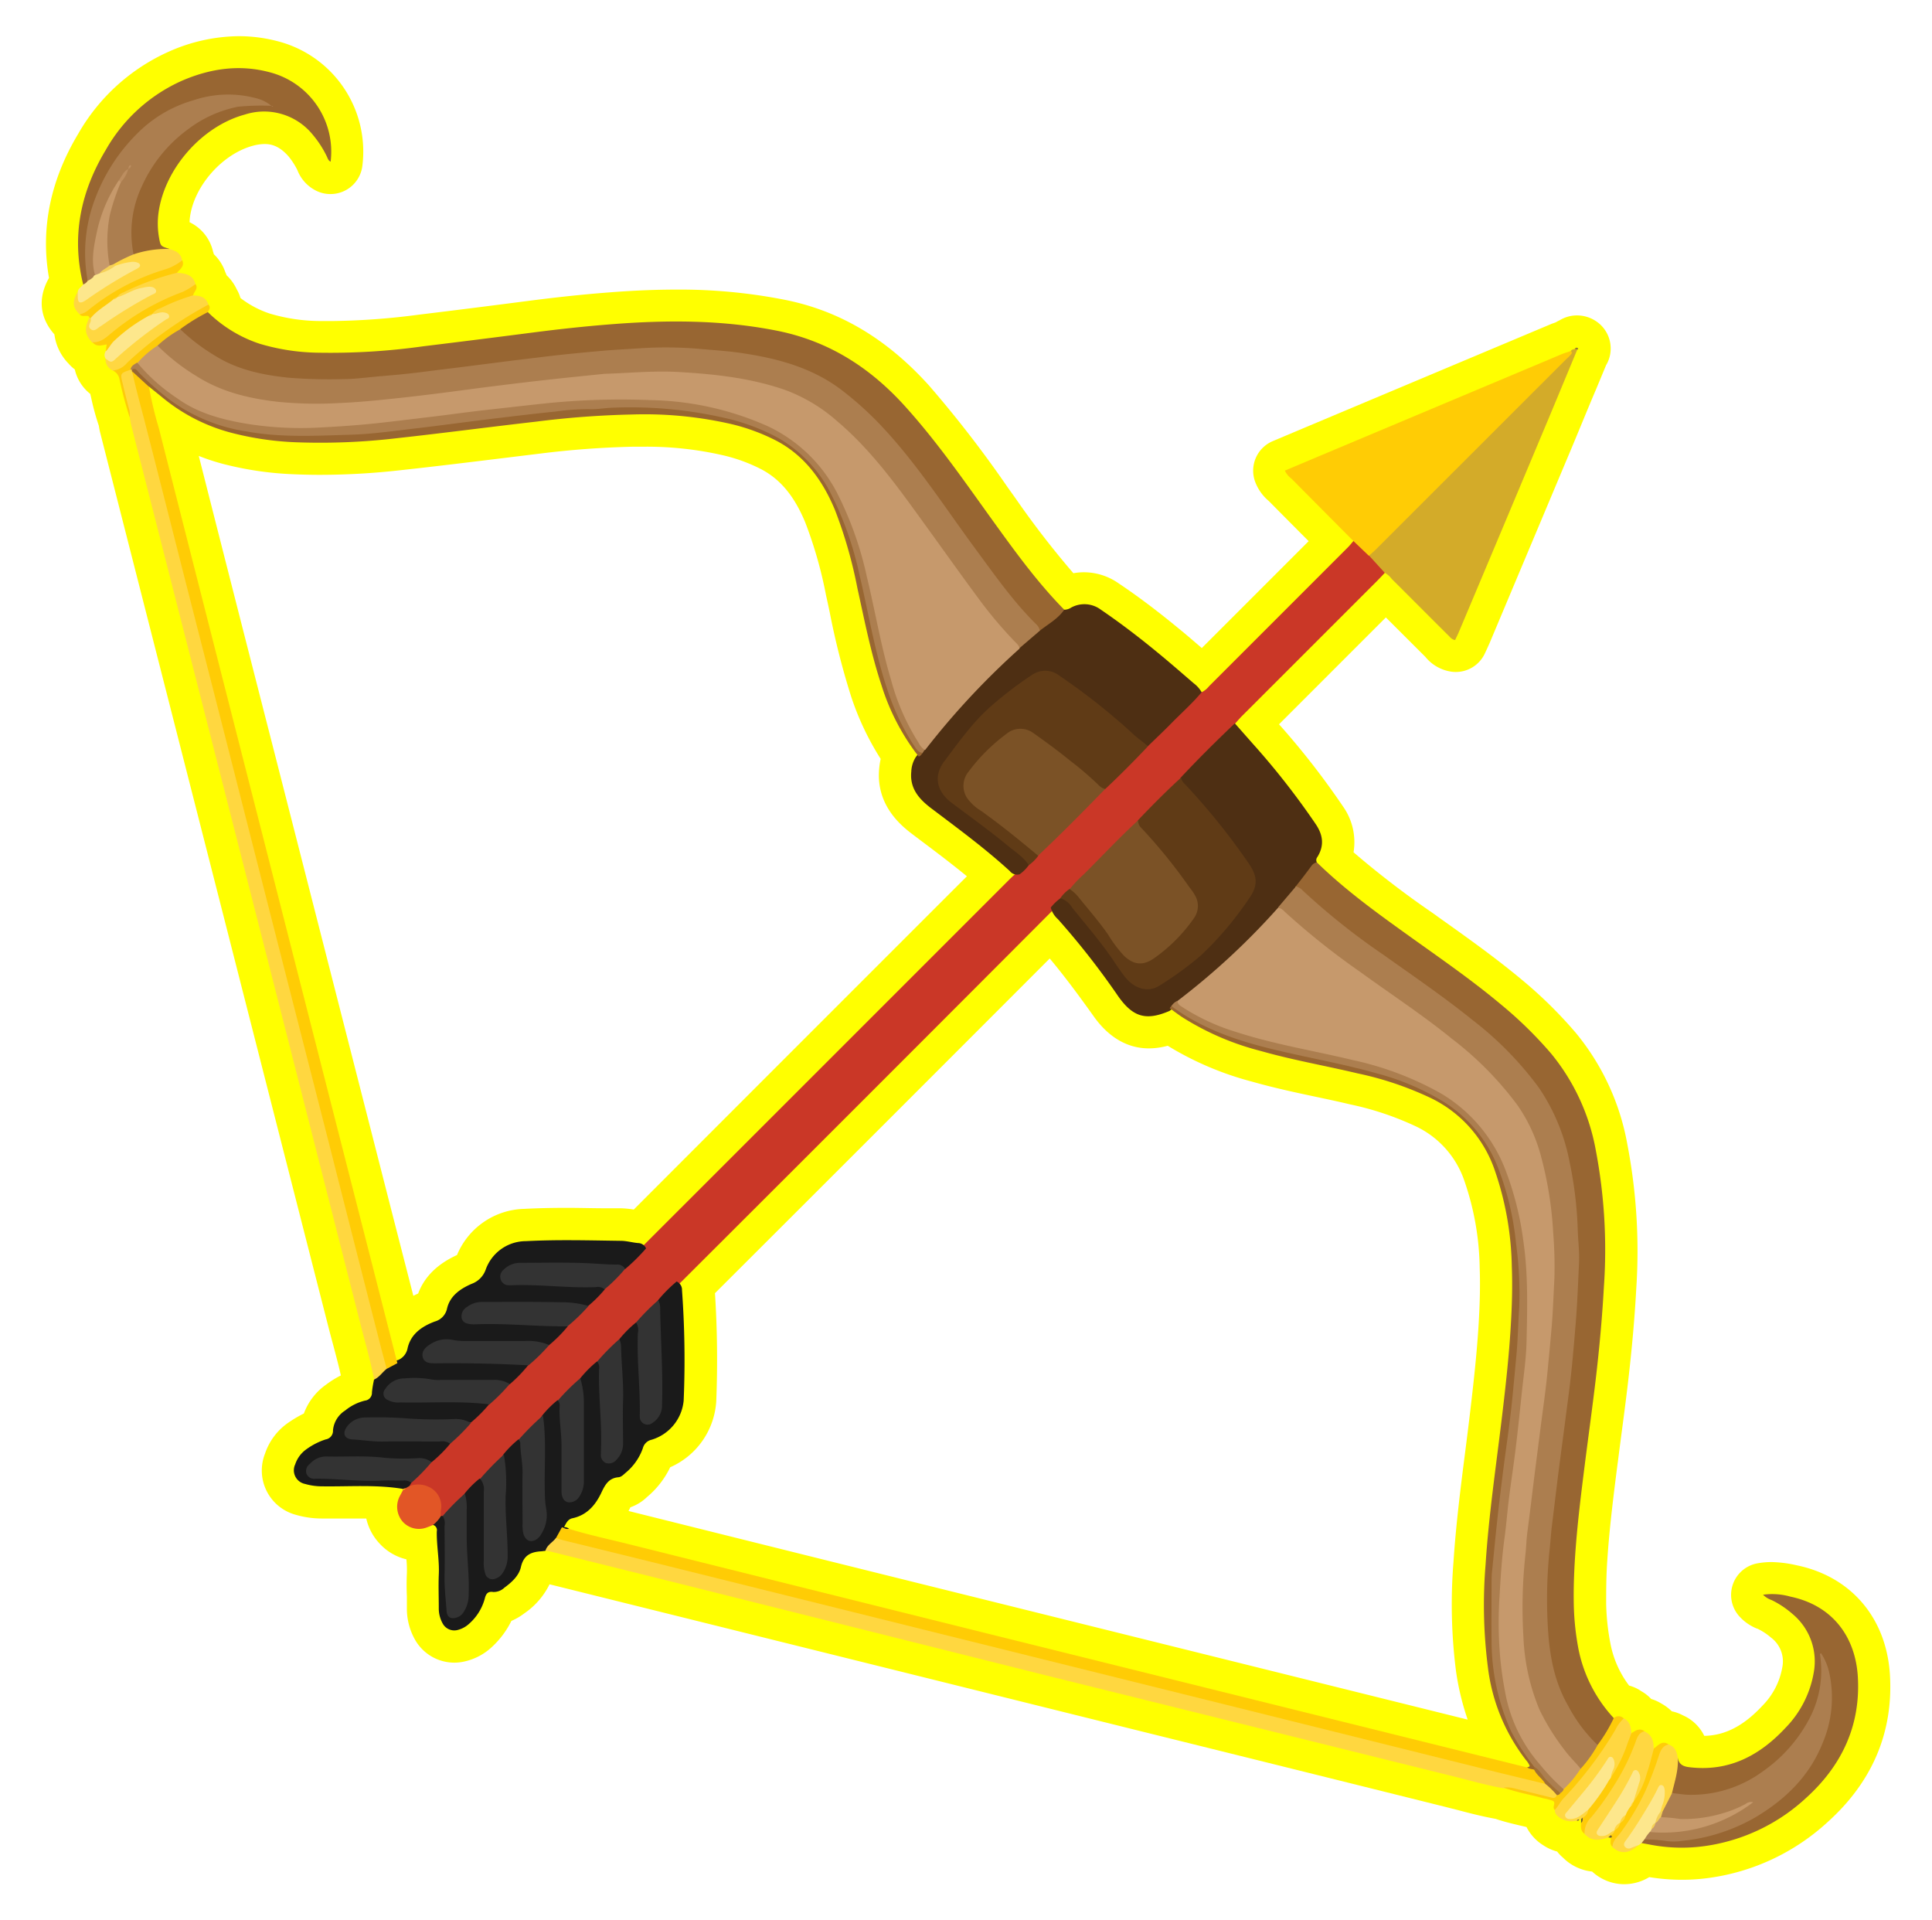 <svg id="Layer_1" data-name="Layer 1" xmlns="http://www.w3.org/2000/svg" width="361.58" height="359.32" viewBox="0 0 361.58 359.32">
  <defs>
    <style>
      .cls-1 {
        fill: #ff0;
      }

      .cls-2 {
        fill: #ca3727;
      }

      .cls-3 {
        fill: #986632;
      }

      .cls-4 {
        fill: #4e2f13;
      }

      .cls-5 {
        fill: #d3ab29;
      }

      .cls-6 {
        fill: #ffcc05;
      }

      .cls-7 {
        fill: #1a1a1a;
      }

      .cls-8 {
        fill: #ffd740;
      }

      .cls-9 {
        fill: #ffd741;
      }

      .cls-10 {
        fill: #e25626;
      }

      .cls-11 {
        fill: #fde78c;
      }

      .cls-12 {
        fill: #fdcb0a;
      }

      .cls-13 {
        fill: #ffcc09;
      }

      .cls-14 {
        fill: #6f5f2c;
      }

      .cls-15 {
        fill: #93792c;
      }

      .cls-16 {
        fill: #715f2b;
      }

      .cls-17 {
        fill: #603b16;
      }

      .cls-18 {
        fill: #7b5226;
      }

      .cls-19 {
        fill: #333;
      }

      .cls-20 {
        fill: #ac7e4f;
      }

      .cls-21 {
        fill: #c6996c;
      }

      .cls-22 {
        fill: #f8ba1e;
      }

      .cls-23 {
        fill: #a06f35;
      }

      .cls-24 {
        fill: #f5d055;
      }

      .cls-25 {
        fill: #f6d158;
      }

      .cls-26 {
        fill: #c6996b;
      }

      .cls-27 {
        fill: #bc8e60;
      }
    </style>
  </defs>
  <g>
    <path class="cls-1" d="M10.18,62.56A9.53,9.53,0,0,0,12.8,68,7.71,7.71,0,0,0,14,69.13a8.14,8.14,0,0,0,2.89,4.57c.08.33.16.66.23,1a46.7,46.7,0,0,0,1.37,4.94c.06.36.13.82.26,1.32l23.85,93.44q9.49,37.22,19,74.43c.26,1,.53,2,.8,3,.5,1.9,1,3.73,1.39,5.54A17.85,17.85,0,0,0,61,259.11a11.45,11.45,0,0,0-4.13,5.38,22.67,22.67,0,0,0-2.81,1.65A11.44,11.44,0,0,0,49.6,272a8.58,8.58,0,0,0,5.7,11.43,17.52,17.52,0,0,0,4.92.71h1.46q1.51,0,3,0l2.87,0h1A10.06,10.06,0,0,0,71,288.78a9.91,9.91,0,0,0,5.06,3,20,20,0,0,1,.09,2.63c-.07,1.5-.06,2.94,0,4.33,0,.72,0,1.45,0,2.18a11.76,11.76,0,0,0,1.42,5.71A8.46,8.46,0,0,0,85,311.11a8.36,8.36,0,0,0,2.06-.25,10.93,10.93,0,0,0,5-2.68,16.58,16.58,0,0,0,3.65-4.88,11.35,11.35,0,0,0,2.4-1.4,14.18,14.18,0,0,0,4.74-5.45l110.57,27.47Q242,331,270.54,338.11l2.47.63c2.21.58,4.5,1.17,6.9,1.6,1.57.54,3.12.9,4.5,1.23l1.28.3a8.58,8.58,0,0,0,3.06,3.36,8.82,8.82,0,0,0,2.68,1.23,7.31,7.31,0,0,0,1.09,1.14,9,9,0,0,0,5.45,2.6,8.91,8.91,0,0,0,6,2.37,9.11,9.11,0,0,0,4.7-1.33,37.93,37.93,0,0,0,6.1.5,36.69,36.69,0,0,0,5.23-.37,41,41,0,0,0,22.06-10.44c8.36-7.53,12.28-16.78,11.65-27.48S346.43,295,336.29,292.9a22.74,22.74,0,0,0-4.76-.61,14.87,14.87,0,0,0-2.69.25,6,6,0,0,0-3.35,9.87,8.91,8.91,0,0,0,3.33,2.33l.06,0a11.52,11.52,0,0,1,2.58,1.69,5.55,5.55,0,0,1,2.11,5.52,13.5,13.5,0,0,1-3.73,7.22c-3.5,3.77-7,5.57-10.88,5.64a8,8,0,0,0-4-3.84,7.57,7.57,0,0,0-2.07-.75,9.14,9.14,0,0,0-2-1.48,7.52,7.52,0,0,0-1.86-.83,7.66,7.66,0,0,0-1.86-1.46,7.25,7.25,0,0,0-2.28-1.05,18.88,18.88,0,0,1-3.48-7.79,43.55,43.55,0,0,1-.81-7.45c0-2.54,0-5.22.21-8.19.39-6,1.17-12.16,1.93-18.11l.05-.34c.21-1.68.43-3.36.65-5.05.43-3.21.85-6.43,1.23-9.65.74-6.34,1.26-12.12,1.56-17.67A105.87,105.87,0,0,0,304.54,214a45.19,45.19,0,0,0-9.67-20.79,82.41,82.41,0,0,0-10-9.84c-4.9-4.09-10.08-7.78-15.1-11.35l-1.7-1.22a171.54,171.54,0,0,1-14.75-11.32,11.58,11.58,0,0,0-2-8.62,146.67,146.67,0,0,0-11.73-15.09l-.22-.24,20-20c.48.48,1,1,1.45,1.45l5.95,5.94,0,0a7.66,7.66,0,0,0,4.85,2.76,5.93,5.93,0,0,0,.84.06,6,6,0,0,0,5.44-3.48l.22-.47c.23-.48.45-1,.65-1.43l1.61-3.83q6.9-16.41,13.8-32.82c1.53-3.65,3-7.29,4.56-10.94l1.84-4.43a6,6,0,0,0,.85-2.73,6.12,6.12,0,0,0-2.73-5.51,6.39,6.39,0,0,0-3.55-1.08,6.26,6.26,0,0,0-3.26.91c-.23.11-.45.22-.65.34s-.61.22-.91.35L244.45,79.91l-6.24,2.63a6,6,0,0,0-3.34,7.51,8.63,8.63,0,0,0,2.58,3.69l.07.07q3.69,3.73,7.4,7.45-10,10-20,20c-1.5-1.29-3-2.59-4.57-3.86-3.85-3.16-7.43-5.86-11-8.25a11.33,11.33,0,0,0-6.46-2.07,11,11,0,0,0-2,.18,168,168,0,0,1-10.82-14l-1.5-2.1a216.25,216.25,0,0,0-14.68-19c-7.84-8.7-16.67-14-27-16.06a101.21,101.21,0,0,0-20.39-1.91c-3.86,0-7.94.17-12.45.52-4.83.37-9.73.89-15,1.57-6.62.86-13.56,1.74-20.65,2.6a134.12,134.12,0,0,1-16,1.19c-.81,0-1.63,0-2.45,0a33.41,33.41,0,0,1-9.48-1.4A18.46,18.46,0,0,1,45,55.76a6.63,6.63,0,0,0-.69-1.61A8.65,8.65,0,0,0,42.4,51.5a4.54,4.54,0,0,0-.24-.59A8.34,8.34,0,0,0,40,47.55c0-.17-.09-.33-.13-.48a8.08,8.08,0,0,0-4.39-5.49,7.65,7.65,0,0,1,.08-1c.79-5.81,6.07-11.78,11.78-13.31a8.52,8.52,0,0,1,2.18-.32c1.14,0,2.68.27,4.47,2.3a13.39,13.39,0,0,1,1.67,2.59,7.19,7.19,0,0,0,3.6,3.89,5.91,5.91,0,0,0,2.56.58,6,6,0,0,0,6-5.29A21.32,21.32,0,0,0,52.18,7.77a28.57,28.57,0,0,0-7.56-1,32.75,32.75,0,0,0-13,2.88A36.85,36.85,0,0,0,14.66,25c-5.25,8.74-7.1,17.8-5.49,27C6.35,57,8.51,60.71,10.18,62.56ZM196.46,179.35c3.1,3.71,5.82,7.46,8,10.5,1.1,1.56,4.45,6.32,10.55,6.32a13.51,13.51,0,0,0,3.53-.49,58.7,58.7,0,0,0,15.81,6.72c4,1.14,8,2,11.91,2.83,2.13.45,4.34.92,6.47,1.43A55.83,55.83,0,0,1,265,210.77a17.49,17.49,0,0,1,8.93,9.81,51.84,51.84,0,0,1,3,16.67c.11,3.06.05,6.41-.2,10.53-.33,5.47-.95,11-1.57,16.26-.29,2.48-.61,5-.92,7.44-.87,6.79-1.76,13.8-2.22,20.85a98.56,98.56,0,0,0,.47,20.32,48.87,48.87,0,0,0,2.19,9.12L183.79,299.2Q151.24,291.13,118.7,283l-1.07-.27c.12-.22.24-.45.35-.69a8.5,8.5,0,0,0,3.12-1.93l.12-.1a16.61,16.61,0,0,0,4.21-5.46,14.46,14.46,0,0,0,8.62-12.36,195.64,195.64,0,0,0-.24-20.21C155.31,220.53,176.52,199.31,196.46,179.35ZM41.83,86.83a62.16,62.16,0,0,0,13.11,1.91c1.61.07,3.26.11,4.93.11h0A135,135,0,0,0,74.81,88c6.28-.68,12.64-1.46,18.78-2.21l7.52-.92a170.73,170.73,0,0,1,17.24-1.28h1.76a64.06,64.06,0,0,1,15.2,1.6,30.82,30.82,0,0,1,7.23,2.65c3.53,1.88,6.13,5,8.16,9.9a79.58,79.58,0,0,1,3.9,13.67c.23,1,.45,2.06.67,3.09a141.45,141.45,0,0,0,4,15.76A52.06,52.06,0,0,0,164.82,142a14,14,0,0,0-.27,1.76c-.71,7.12,4.48,11,6.19,12.32l1.59,1.2c3,2.25,5.87,4.42,8.63,6.69q-31.19,31.17-62.35,62.36a17,17,0,0,0-2.37-.24l-2.66,0c-2.48,0-5-.08-7.44-.08-3,0-5.59.06-8,.19a14,14,0,0,0-12.61,8.64c-3.69,1.68-6.12,4.1-7.27,7.2-.31.14-.61.28-.9.43L73.13,226l-22-86.07q-7-27.3-13.93-54.62A39.75,39.75,0,0,0,41.83,86.83Z"/>
    <g>
      <path class="cls-2" d="M259.17,107.19c-.47.5-.94,1-1.43,1.5L232.42,134c-.45.45-.85.94-1.28,1.41a3.87,3.87,0,0,1-1.09,1.92c-2.89,2.84-5.7,5.76-8.61,8.57-2.67,2.67-5.3,5.39-8,8-3.23,3.27-6.49,6.52-9.74,9.76-1,1-2,2.07-3.1,3-.48.73-1.29,1.13-1.79,1.84s-1.36,1.07-1.79,1.84q-34.91,35-69.85,69.85c-1.29,1.07-2.24,2.47-3.6,3.46a43.19,43.19,0,0,1-4.17,4.17,28.39,28.39,0,0,1-3.15,3.15,41.89,41.89,0,0,1-4.16,4.16,29.28,29.28,0,0,1-3.15,3.15,40.74,40.74,0,0,1-4.16,4.15c-.94.94-1.74,2-2.77,2.87-1.6,1.38-2.83,3.16-4.53,4.44-.94.94-1.75,2-2.77,2.87-1.57,1.43-2.87,3.12-4.54,4.45a30.44,30.44,0,0,1-2.81,2.87c-1,1-1.93,2.09-3,3a2.84,2.84,0,0,1-1.6.91,1,1,0,0,1-.46-.19,2.29,2.29,0,0,1-.41-1.46c-.17-2.47-1.38-3.64-3.84-3.71a2.23,2.23,0,0,1-1.49-.29.86.86,0,0,1,0-1,22.06,22.06,0,0,1,3.85-4,35.14,35.14,0,0,1,3.52-3.49,36.35,36.35,0,0,1,3.82-3.83c.94-1.37,2.43-2.22,3.43-3.53,1.23-1.33,2.54-2.56,3.88-3.78.94-1.37,2.43-2.22,3.43-3.53,1.21-1.34,2.59-2.52,3.83-3.82,1-1.31,2.47-2.18,3.48-3.49,1.21-1.34,2.58-2.52,3.83-3.82,1-1.13,2.13-2.07,3.2-3.1a34.63,34.63,0,0,1,3.82-3.84c1.13-1.44,2.61-2.54,3.79-3.93q34.19-34.18,68.38-68.37c.49-.5,1-.95,1.53-1.41a12.11,12.11,0,0,1,1.83-1.82c.56-.65,1.18-1.24,1.8-1.83,4.05-4.25,8.26-8.34,12.43-12.48,2.65-2.69,5.27-5.42,8.06-8,2.82-3.07,5.86-5.94,8.8-8.89a1.86,1.86,0,0,1,1.68-.73,4,4,0,0,0,1.33-1.1q13-13,25.95-25.95c.4-.4.76-.86,1.14-1.3.46-.6.78,0,1,.2a14.71,14.71,0,0,1,2.23,2.3C257.56,104.77,259.16,105.38,259.17,107.19Z"/>
      <path class="cls-3" d="M246.46,161.37c5.63,5.49,12,10,18.38,14.57,5.47,3.9,11,7.76,16.15,12.08a75.5,75.5,0,0,1,9.3,9.11,39.55,39.55,0,0,1,8.37,18.11,99.38,99.38,0,0,1,1.51,25.6c-.32,5.78-.85,11.55-1.53,17.3-.58,4.88-1.25,9.76-1.88,14.64-.79,6.26-1.6,12.52-2,18.83-.18,2.89-.28,5.78-.22,8.68a50.09,50.09,0,0,0,.91,8.45,26.59,26.59,0,0,0,6.62,12.8.7.7,0,0,1,.15.93c-.95,1.56-1.33,3.57-3.34,4.32-1.9-.34-2.6-2.05-3.58-3.33a30.7,30.7,0,0,1-6.11-16.19,104.69,104.69,0,0,1,.3-19.39c1-10.48,2.66-20.87,3.83-31.33.59-5.28.9-10.59,1.22-15.9a92,92,0,0,0-1.46-22.43,36.72,36.72,0,0,0-8.74-18.05c-4.66-5.25-10.16-9.45-15.74-13.58-6.88-5.1-14.1-9.75-20.7-15.22a32.51,32.51,0,0,1-5.44-5.11C242.35,164.05,244.57,161.35,246.46,161.37Z"/>
      <path class="cls-3" d="M38.92,58.42a25,25,0,0,0,9.7,5.91A40.15,40.15,0,0,0,59.76,66a125,125,0,0,0,19.43-1.2q10.35-1.26,20.69-2.6c4.89-.63,9.79-1.16,14.7-1.54,10.44-.81,20.83-.81,31.17,1.29,9.62,2,17.29,7,23.75,14.2,5.8,6.44,10.74,13.53,15.78,20.55,4.33,6,8.66,12.07,13.89,17.38a.78.78,0,0,1,.13.66c-.44,1.44-3.37,3.42-5,3.37-3.58-3-6.28-6.79-9.09-10.47-5.6-7.38-10.61-15.2-16.45-22.39-4.85-6-10.06-11.55-17.18-14.87a50.05,50.05,0,0,0-15.07-3.88,82.49,82.49,0,0,0-14.73-.69c-6.35.33-12.69.78-19,1.56-6.72.83-13.42,1.72-20.13,2.59-5.28.68-10.57,1.31-15.87,1.58-8,.42-16.12.57-23.78-2.66a34.61,34.61,0,0,1-8.83-5.78,2.14,2.14,0,0,1-.76-1.33,1.14,1.14,0,0,1,.44-1.06,45.72,45.72,0,0,1,3.9-2.39A1.09,1.09,0,0,1,38.92,58.42Z"/>
      <path class="cls-4" d="M246.46,161.37a1.54,1.54,0,0,0-1,.63q-1.47,2-3,3.92c.13,1.28-.88,1.94-1.5,2.81-.4.56-1.09.86-1.41,1.51a67.88,67.88,0,0,1-6.31,6.92c-3.59,3.29-7.17,6.58-11.06,9.53a6.91,6.91,0,0,1-1.42,1,4.4,4.4,0,0,0-1.31,1,3.35,3.35,0,0,1-.59.48c-4.39,1.88-6.83,1.16-9.61-2.79A145.25,145.25,0,0,0,198,172a4.44,4.44,0,0,1-1.35-2.18,9.36,9.36,0,0,1,1.78-1.72c1.39-.69,2,.46,2.69,1.23,2.71,3.17,5.35,6.39,7.75,9.81.69,1,1.39,2,2.12,3,1.83,2.42,3.93,2.76,6.46,1.17A52.84,52.84,0,0,0,233,167.9a4.68,4.68,0,0,0,.05-5.92,127.75,127.75,0,0,0-8.71-11.24c-1-1.09-1.84-2.23-2.86-3.27-.51-.52-1.07-1.13-.47-2,3.25-3.48,6.64-6.83,10.09-10.12,1.3,1.47,2.59,2.94,3.89,4.4a142,142,0,0,1,11.26,14.47c1.35,2,1.64,4,.29,6.16A.89.89,0,0,0,246.46,161.37Z"/>
      <path class="cls-4" d="M194.62,118c1.57-1.24,3.38-2.2,4.55-3.91a2.34,2.34,0,0,0,1.3-.4,5.15,5.15,0,0,1,5.57.4c3.63,2.47,7.12,5.14,10.51,7.93,2.32,1.9,4.58,3.87,6.85,5.83a5.46,5.46,0,0,1,1.49,1.68c-1.74,2.09-3.79,3.89-5.69,5.83-1.41,1.44-2.89,2.83-4.34,4.24-.86.27-1.43-.23-2-.74a148.44,148.44,0,0,0-14.42-11.42c-2.23-1.52-3.64-1.47-5.88.07a56.65,56.65,0,0,0-14.91,14.9c-2,3-1.67,5.32,1.25,7.45,4.31,3.13,8.56,6.34,12.58,9.85.65.56,1.39,1.12,1.07,2.17a7.71,7.71,0,0,1-1.71,1.71A1.7,1.7,0,0,1,189,163c-4.61-4.22-9.64-7.92-14.62-11.68-2.29-1.72-4.15-3.72-3.83-6.93a5.42,5.42,0,0,1,.87-2.77,12.47,12.47,0,0,0,.74-1,4,4,0,0,1,.57-.8,115.44,115.44,0,0,1,17.05-18.5,2.49,2.49,0,0,1,.58-.37c.87-.58,1.43-1.51,2.28-2.11C193.22,118.39,193.78,117.85,194.62,118Z"/>
      <path class="cls-5" d="M259.17,107.19,256.26,104c-.1-.87.5-1.38,1-1.91q17.18-17.22,34.39-34.42c.74-.73,1.76-1.12,2.35-2,.16-.29.45-.3.71-.37a.36.36,0,0,1,.49.1c-2.23,5.34-4.43,10.69-6.67,16q-7.69,18.33-15.41,36.65c-.24.58-.52,1.14-.79,1.71-.72-.1-1-.65-1.41-1-3.5-3.47-7-7-10.46-10.44A4,4,0,0,0,259.17,107.19Z"/>
      <path class="cls-6" d="M294,65.67a.41.41,0,0,1,.05.61c-.31.35-.63.68-1,1l-35.57,35.55c-.41.41-.86.78-1.29,1.17l-2.95-2.82q-5.76-5.79-11.52-11.6a4.07,4.07,0,0,1-1.26-1.52l6.24-2.63,45.8-19.25C293,66,293.54,65.84,294,65.67Z"/>
      <path class="cls-7" d="M84.26,270.14a25.63,25.63,0,0,1-3.46,3.45,90.7,90.7,0,0,1-10-.17,81.25,81.25,0,0,0-9.87-.06,2,2,0,0,0-.68.15c-.77.35-1.85.59-1.66,1.68s1.2.66,1.91.72c4.78.39,9.58.37,14.37.39.84,0,2-.22,2.11,1.15l-.37.64a.71.71,0,0,1-.53.63.86.86,0,0,1-.42,0,3.39,3.39,0,0,0-.41-.15c-5-.79-9.93-.38-14.9-.45a11.51,11.51,0,0,1-3.26-.45A2.6,2.6,0,0,1,55.25,274a5.62,5.62,0,0,1,2.15-2.86,12.91,12.91,0,0,1,3.55-1.8,1.62,1.62,0,0,0,1.37-1.7,4.91,4.91,0,0,1,2.28-3.71,9.36,9.36,0,0,1,3.7-1.85,1.47,1.47,0,0,0,1.31-1.56,19.86,19.86,0,0,1,.4-2.39,4.15,4.15,0,0,1,2.22-2.48,6.15,6.15,0,0,1,2.32-1.18,3,3,0,0,0,1.73-2.19c.61-2.7,2.71-4.1,5.09-5a3.2,3.2,0,0,0,2.3-2.45c.57-2.39,2.51-3.7,4.62-4.61a4.37,4.37,0,0,0,2.63-2.71,8,8,0,0,1,7.52-5.27c5.89-.31,11.81-.14,17.72-.06,1.09,0,2.16.32,3.26.42a1.63,1.63,0,0,1,1.49,1,35.81,35.81,0,0,1-3.92,3.87c-6.13-.06-12.25-.57-18.38-.35a5.33,5.33,0,0,0-3,.61c-.45.31-.88.65-.73,1.26s.61.64,1.08.7a7.12,7.12,0,0,0,1.22.05c4.63-.15,9.24.54,13.87.39.84,0,1.95-.22,2.12,1.15a23.51,23.51,0,0,1-3.12,3.11,5.53,5.53,0,0,1-2.9.33c-5.5-.62-11-.16-16.5-.27a3.51,3.51,0,0,0-2.6.81c-.72.67-.55,1.39.4,1.67a5.75,5.75,0,0,0,1.9.12c4.64-.2,9.26.34,13.89.38.74,0,1.54-.05,2,.78a26.08,26.08,0,0,1-3.48,3.49c-1.18.64-2.39,0-3.58,0q-5.48,0-11,0a23.05,23.05,0,0,1-4-.22,4.43,4.43,0,0,0-3,.66c-.5.29-1,.64-.91,1.34s.77.76,1.35.82.93,0,1.39,0c4.57,0,9.15-.2,13.7.35.79.1,1.67-.1,2.16.79A26.92,26.92,0,0,1,95.42,259c-1.27.37-2.53,0-3.8,0a139.73,139.73,0,0,1-14-.32,6.24,6.24,0,0,0-3.4.52c-.63.31-1.3.69-1.12,1.54s.9.84,1.53.86c3,.1,6,0,9,0,1.73,0,3.47,0,5.2,0,1,.06,2.1.12,2.77,1.1a26.23,26.23,0,0,1-3.49,3.5,120.39,120.39,0,0,1-12.46-.15,64.91,64.91,0,0,0-7.11-.09,3.94,3.94,0,0,0-1.34.33c-.65.26-1.42.54-1.39,1.36,0,1,1,.8,1.61.89,4.84.68,9.7.14,14.55.36C82.85,269,84.06,268.66,84.26,270.14Z"/>
      <path class="cls-7" d="M108.6,257.9a21.05,21.05,0,0,1,3.12-3.14c1.16.13,1.09,1.07,1.07,1.83-.1,4.34.6,8.65.4,13a4.22,4.22,0,0,0,0,.87c.12.8-.3,2.05.9,2.13s1.59-1.15,1.62-2.11a134.22,134.22,0,0,0-.09-14.74,11.9,11.9,0,0,1,.28-5.14,21.12,21.12,0,0,1,3.13-3.14c.88,0,1,.68,1,1.31a13.13,13.13,0,0,1,.06,2.26c-.21,4.22.43,8.42.38,12.64,0,.67-.07,1.55.88,1.64s1.14-.67,1.42-1.31a6.52,6.52,0,0,0,.31-2.56c.11-5-.09-10.06-.35-15.08a7.63,7.63,0,0,1,.43-3.07,26.76,26.76,0,0,1,3.48-3.5,1.71,1.71,0,0,1,1,1.65,179.93,179.93,0,0,1,.31,20.64,8.47,8.47,0,0,1-6,7.32,2.18,2.18,0,0,0-1.64,1.59,10.42,10.42,0,0,1-3.12,4.51c-.45.38-.88.87-1.45.92-1.85.16-2.52,1.46-3.21,2.92-1.1,2.32-2.71,4.18-5.39,4.75-.85.18-1.16.89-1.52,1.55a5.73,5.73,0,0,1-1.19,2.31,4.93,4.93,0,0,1-2.46,2.26c-.23,0-.46.06-.69.07-1.94.11-3.29.74-3.79,2.94-.37,1.65-1.73,2.86-3.1,3.87a2.9,2.9,0,0,1-2.07.8c-1.12-.18-1.4.46-1.61,1.3a9.63,9.63,0,0,1-2.91,4.64A4.9,4.9,0,0,1,85.64,305a2.47,2.47,0,0,1-2.8-1.23,5.78,5.78,0,0,1-.72-2.83c0-2.09-.08-4.18,0-6.26.14-2.74-.43-5.43-.37-8.15a1,1,0,0,0-.76-1.2,1.41,1.41,0,0,1,1.49-1.67l.32,0c1.29.16,1.07,1.2,1.08,2,.09,3.53.06,7.07,0,10.6a31.85,31.85,0,0,0,.38,4.14c0,.46.1,1,.65,1.11s1-.29,1.25-.72a3.31,3.31,0,0,0,.63-1.78,50.68,50.68,0,0,0-.06-7.29,91.18,91.18,0,0,1-.13-11.09,2,2,0,0,1,.35-1.15,18,18,0,0,1,2.79-2.8c1.5.14,1.4,1.32,1.43,2.32.08,3.93,0,7.86,0,11.8a20.44,20.44,0,0,0,.06,2.07c.07.6.2,1.22.86,1.38s1.15-.41,1.48-1a4.65,4.65,0,0,0,.56-2.85c-.45-5.36-.27-10.73-.35-16.1a3.37,3.37,0,0,1,.44-2.16,18.53,18.53,0,0,1,2.8-2.8c1.05.1,1,.94,1.1,1.66.67,3.86.24,7.74.36,11.61,0,1.05,0,2.09.06,3.13,0,.59.18,1.21.88,1.33s1-.44,1.31-1a5.13,5.13,0,0,0,.68-3c-.59-4.79-.19-9.6-.27-14.4,0-1.29-.52-2.66.39-3.87a18.47,18.47,0,0,1,2.8-2.79c1.32.24,1,1.33,1.09,2.18.44,4.44.36,8.9.4,13.36,0,.85-.34,2.18,1,2.22s1.51-1.21,1.54-2.19c.13-5.56.22-11.12,0-16.68A7.33,7.33,0,0,1,108.6,257.9Z"/>
      <path class="cls-8" d="M72.37,256.14c-.82.62-1.36,1.57-2.36,2-.69-3.64-1.74-7.19-2.65-10.78q-11.07-43.49-22.18-87-10.32-40.44-20.65-80.9c-.11-.45-.16-.91-.24-1.36-.46-2.29-1.13-4.54-1.65-6.82-.39-1.74-.27-2,1.54-2.5a1.47,1.47,0,0,1,.58.19,1.41,1.41,0,0,1,.39.45c2.55,7.52,4.16,15.29,6.14,23,4.49,17.38,8.89,34.78,13.32,52.17Q51,169.72,57.45,194.87q6.48,25.32,12.93,50.66c.68,2.69,1.39,5.38,2.09,8.07A3.7,3.7,0,0,1,72.37,256.14Z"/>
      <path class="cls-8" d="M102.08,290.2c.28-1.1,1.33-1.57,1.94-2.39a3.28,3.28,0,0,1,2.69,0c18.51,4.54,37,9.2,55.49,13.76,20.46,5.05,40.89,10.24,61.37,15.24,17.38,4.25,34.72,8.68,52.1,13,4.55,1.12,9.15,2,13.6,3.55,1.18.6,2.23,1.31,2.43,2.76-.3,1-.95.66-1.65.5-2.88-.64-5.69-1.58-8.62-2-3.2-.54-6.31-1.46-9.45-2.24q-38.36-9.5-76.68-19L125.86,296l-22.74-5.65A7.22,7.22,0,0,0,102.08,290.2Z"/>
      <path class="cls-3" d="M15.57,53.23c-2.24-9-.47-17.37,4.23-25.18A30.78,30.78,0,0,1,34,15.13c5.36-2.33,10.9-3.14,16.62-1.57a15.35,15.35,0,0,1,11.26,16.7c-.49-.24-.57-.72-.77-1.1a19.12,19.12,0,0,0-2.55-3.92,11.72,11.72,0,0,0-12.72-3.81c-8,2.16-15,10.08-16.16,18.29a15.31,15.31,0,0,0,.07,4.68c.3,1.66.3,1.66,1.91,2.15-.09.21-.22.46-.43.49-2.05.26-4,1.13-6.14.91A2.54,2.54,0,0,1,24,45.73a23,23,0,0,1,4.76-16.11,27.09,27.09,0,0,1,12-9.37,14.32,14.32,0,0,1,9.5-.66c.21.08-.06,0,.16,0s.28.17.44.21c-.15,0-.24-.18-.41-.2-4-.88-7.89-1.61-12-.65A26.18,26.18,0,0,0,22.75,29.68a30.67,30.67,0,0,0-5.94,21.41,4.26,4.26,0,0,1-.08,1.55C16.47,53.09,16.17,53.45,15.57,53.23Z"/>
      <path class="cls-3" d="M314,328.91c.21,1.2.95,1.62,2.13,1.76,7.42.91,13.21-2.17,18.06-7.39a19.49,19.49,0,0,0,5.27-10.39,11.53,11.53,0,0,0-4-10.9,17.41,17.41,0,0,0-3.9-2.59,4.17,4.17,0,0,1-1.6-1,12.53,12.53,0,0,1,5.13.36c7.88,1.65,12.16,7.51,12.61,15,.54,9.1-3,16.62-9.68,22.66a35,35,0,0,1-18.87,9,31.17,31.17,0,0,1-10.55-.3l-1.37-.25a1,1,0,0,1,.44-1,10.66,10.66,0,0,1,4.1-.21,26.1,26.1,0,0,0,12-2.17c6.57-2.65,12-6.77,15.41-13.11a21.1,21.1,0,0,0,2.42-15.08c-.13-.57-.14-1.15-.26-1.45.72,4-.67,7.86-2.85,11.39-3.95,6.39-9.4,10.94-16.85,12.74a19.38,19.38,0,0,1-6,.57,3.91,3.91,0,0,1-3-1.1A11.17,11.17,0,0,1,314,328.91Z"/>
      <path class="cls-9" d="M307.8,324c1.38.63,1.69,1.83,1.69,3.19a1.05,1.05,0,0,1,.36,1.24,43,43,0,0,1-3.1,8.18,1.26,1.26,0,0,1-.87.76c-1-.43-.65-1.21-.48-1.91a8.22,8.22,0,0,0,.56-2.95c-2,3.59-4,6.71-6.08,9.94.93.21,1.59-.43,2.26,0,.4.57.14.93-.38,1.22a6.26,6.26,0,0,0-.73.14c-1.61.56-3.17.83-4.47-.66a2.59,2.59,0,0,1,.47-3c3.47-4.54,6.75-9.18,8.57-14.68C305.93,324.45,306.57,323.69,307.8,324Z"/>
      <path class="cls-9" d="M33.14,51.05c1.53.09,3,.34,3.45,2.14a2.76,2.76,0,0,1-2,2,42,42,0,0,0-13,7.47c-1.2,1-2.47,2.2-4.32,1.44-1.39-1.47-1.53-2.62-.57-4.62a.48.48,0,0,1,.46.09c.39.84.8,1.29,1.79.56a100.39,100.39,0,0,1,8.94-5.57,9.92,9.92,0,0,0-4,1.06c-.71.28-1.5.85-2.16-.13,0-.63.45-.88.92-1.14a53.79,53.79,0,0,1,9-3.56A1.27,1.27,0,0,1,33.14,51.05Z"/>
      <path class="cls-9" d="M314,328.91c.16,2.29-.57,4.43-1.08,6.6a3.25,3.25,0,0,1-1.66,3.65.73.73,0,0,1-.5-.06c-1-1.06.08-2.2-.12-3.5-1.82,3.11-3.54,6.1-5.52,8.9.44.62,1.23.17,1.57.73-1.84,1.68-3.45,1.78-5,.32-.49-1.29.51-2.06,1.1-2.91a45.54,45.54,0,0,0,5.85-10.72c.46-1.3.79-2.64,1.26-3.93.39-1.07,1-1.79,2.3-1.58C313.5,326.8,313.83,327.81,314,328.91Z"/>
      <path class="cls-9" d="M25,47.59a19.24,19.24,0,0,1,6.6-1c1.21.27,2.26.73,2.48,2.15a3.3,3.3,0,0,1-2.52,2.11A38.26,38.26,0,0,0,17.3,58.17a2.67,2.67,0,0,1-2.38.65c-1.38-1.27-1.46-2.45-.3-4.33a1.43,1.43,0,0,0,2.29.26c2.38-1.78,5-3.19,7.71-4.85-1.21-.17-2.18.63-3.19.12a.77.77,0,0,1-.37-.67A3.43,3.43,0,0,1,25,47.59Z"/>
      <path class="cls-9" d="M295.88,340.42a.51.51,0,0,0-.32.05c-.16,0-.28.18-.45.2a4,4,0,0,1-3-.4c-.55-.38-1.15-.8-1.12-1.62a3.53,3.53,0,0,1,.95-2.18,70.74,70.74,0,0,0,10.11-13.6c.39-.67.82-1.46,1.84-1.32,1.2.56,1.33,1.66,1.42,2.78.06.09.18.2.16.3a13.77,13.77,0,0,1-3.83,8.18c-1.09-.6-.4-1.52-.44-2.72-2.35,3.28-4.72,6.15-7.12,9.19,1.36.27,2.1-1.24,3.29-.65.44.85-.11,1.3-.71,1.74A1.38,1.38,0,0,1,295.88,340.42Z"/>
      <path class="cls-10" d="M82.5,283.7A5.67,5.67,0,0,1,81,285.37c-.32.13-.63.27-1,.39a4.09,4.09,0,0,1-4.61-1,4.27,4.27,0,0,1-.54-4.86l.57-1.07.08-.19.37-.15.66-.38a4.64,4.64,0,0,1,3.67.09,4,4,0,0,1,2.3,4.5A8.6,8.6,0,0,0,82.5,283.7Z"/>
      <path class="cls-9" d="M21.1,69.32a2.27,2.27,0,0,1-1.35-2.23,7.54,7.54,0,0,0,2.88-1.8c2.35-2.06,4.87-3.91,7.56-5.86-.66-.28-1.47-.07-1.77-.79.79-1.72,5.92-3.94,7.73-3.35,1.28,0,2.42.3,2.86,1.73-.09.66-.57.95-1.09,1.24a79.11,79.11,0,0,0-14,10.27C23,69.28,22.23,69.78,21.1,69.32Z"/>
      <path class="cls-11" d="M28.51,58.78c.76,0,1.44-.45,2.21-.31.41.08.84.19.93.65s-.37.52-.64.7a81.53,81.53,0,0,0-9.13,7.11c-1.06,1-1.07.94-2.13.16a1.26,1.26,0,0,1,0-1.3c1.26-3.8,4.59-5.37,7.72-7.15a1.58,1.58,0,0,1,.75.07Z"/>
      <path class="cls-11" d="M306.73,345.23c-.48.18-1,.37-1.45.54a.93.93,0,0,1-1.23-.29c-.26-.42,0-.77.24-1.1,1.19-1.62,2.28-3.32,3.33-5.05.93-1.52,1.85-3.05,2.63-4.66.15-.29.26-.71.7-.65s.55.53.6.94a6.4,6.4,0,0,1-.46,2.87c-.13.38-.21.78-.31,1.17.31.75-.23,1.34-.4,2a1.69,1.69,0,0,1-.19.41,5.46,5.46,0,0,0-.52.95,5,5,0,0,0-.42.79c-.29.62-1,.68-1.46,1l-.54.69Z"/>
      <path class="cls-11" d="M21.56,49.75a13.69,13.69,0,0,1,3-.74,2.4,2.4,0,0,1,1.35.21c.35.23.44.53.08.83a3.58,3.58,0,0,1-.59.36,85.85,85.85,0,0,0-8.88,5.45,8.25,8.25,0,0,1-.88.57c-.65.33-1,.17-1.07-.55a10.8,10.8,0,0,1,0-1.39c.13-.56.69-.8,1-1.26a1.67,1.67,0,0,0,.84-.69,4.22,4.22,0,0,1,.52-1,1.48,1.48,0,0,1,.34-.32,1.35,1.35,0,0,1,.42-.2c.37-.11.66-.4,1-.49C19.69,50.3,20.53,49.65,21.56,49.75Z"/>
      <path class="cls-12" d="M303.89,321.55a6.71,6.71,0,0,0-1.54,2.08,71.56,71.56,0,0,1-9.69,12.83c-.66.67-1,1.53-1.67,2.19-.61-.46.32-1.32-.37-1.68a11.06,11.06,0,0,0-1.84-.49c-2.43-.72-5-1.08-7.35-2a5.85,5.85,0,0,1,2.2.21c2.16.56,4.33,1.07,6.5,1.61.53.14,1,.28,1.24-.44.17-.22.24-.51.4-.74a7.14,7.14,0,0,0,.68-.86,30.92,30.92,0,0,1,3-3.68c.66-1,1.36-1.94,2-2.92a2.22,2.22,0,0,1,1.57-1.17,29.57,29.57,0,0,0,3-5A1.34,1.34,0,0,1,303.89,321.55Z"/>
      <path class="cls-13" d="M27.81,59.11a30.57,30.57,0,0,0-6.42,4.65c-.65.59-1,1.4-1.6,2,.05-.42.11-.83.17-1.31-1,.19-1.92.5-2.64-.42,1.62.1,2.66-1,3.76-1.9a45.71,45.71,0,0,1,13.16-7.53,14.62,14.62,0,0,0,2.35-1.44c.59.85-.31,1.4-.44,2.1A37.37,37.37,0,0,0,30,57.69a2.83,2.83,0,0,0-1.52,1.09h0C28.33,59,28,58.92,27.81,59.11Z"/>
      <path class="cls-12" d="M21.1,69.32a3.82,3.82,0,0,0,2.65-1.39A71.82,71.82,0,0,1,39,57c.51.5.13.95-.09,1.4a36.77,36.77,0,0,0-5.18,3.19c-.63,1.88-2.6,2.26-3.85,3.46s-2.56,2.09-3.83,3.14a5.9,5.9,0,0,1-1.63,1c-1.92.65-1.93.66-1.47,2.53.36,1.51.73,3,1.12,4.51a4.58,4.58,0,0,1,.21,1.87A68,68,0,0,1,22.37,71,2.24,2.24,0,0,0,21.1,69.32Z"/>
      <path class="cls-13" d="M301.41,332.7a26.77,26.77,0,0,0,3.23-6.6c.23-.59.45-1.18.67-1.77.77-.51,1.54-1.07,2.49-.37-1,.19-1.35,1-1.64,1.84a41.81,41.81,0,0,1-4.41,8.79,50.32,50.32,0,0,1-3.94,5.45,4,4,0,0,0-1.25,3.1c-.74-.51-.71-1.27-.66-2,.26-.29.07-.69.24-1a1.89,1.89,0,0,0,1.11-1.49,1.45,1.45,0,0,1,.37-1.58c1-1.38,1.95-2.84,3.08-4.15a1.26,1.26,0,0,1,.46-.2Z"/>
      <path class="cls-13" d="M14.92,58.82a3.66,3.66,0,0,0,1.55-.74A41.85,41.85,0,0,1,30.93,50.4a9.58,9.58,0,0,0,3.18-1.7c.49,1.11-.42,1.66-1,2.35a49.65,49.65,0,0,0-10,3.66,2.29,2.29,0,0,0-1.2.94,2,2,0,0,1,0,.24,1.67,1.67,0,0,1-.31.66C20.1,57.62,19,59.28,17,59.5l-.28-.06c-.13-.45-.48-.31-.79-.32S15.18,59.21,14.92,58.82Z"/>
      <path class="cls-13" d="M312.29,326.41c-1.13.26-1.52,1.15-1.83,2.11A68.64,68.64,0,0,1,308,335a45.06,45.06,0,0,1-4.68,7.89c-.59.83-1.5,1.49-1.54,2.65-.58-.48-.29-1.1-.29-1.67a1.94,1.94,0,0,1,0-.48c.31-.24.67-.46.66-.94,0-.07,0-.15,0-.22a8.8,8.8,0,0,1,.55-1.21,2.31,2.31,0,0,1,.25-.36,2.27,2.27,0,0,0,.69-1.3,5.25,5.25,0,0,1,1.13-1.77,1.66,1.66,0,0,1,.63-.33l.24,0a16.84,16.84,0,0,0,2.57-5.43c.54-1.52.89-3.1,1.32-4.65C310.34,326.59,311.07,325.58,312.29,326.41Z"/>
      <path class="cls-14" d="M296.14,340.11a.86.86,0,0,1-.24,1l0-.69Z"/>
      <path class="cls-15" d="M295.23,65.4l-.49-.1a.34.34,0,0,1,.55-.16C295.41,65.21,295.36,65.34,295.23,65.4Z"/>
      <path class="cls-16" d="M301.46,343.4c.19.15.38.3,0,.48l-.46-.08Z"/>
      <path class="cls-10" d="M75.22,278.55l.14.05c.18-.07.24,0,.16.16l0,.05Z"/>
      <path class="cls-14" d="M295.11,340.67a.37.37,0,0,1,.45-.2A.34.34,0,0,1,295.11,340.67Z"/>
      <path class="cls-17" d="M221.05,145.5a2,2,0,0,0,.67,1.18,124.81,124.81,0,0,1,11.86,14.7c1.65,2.34,2.07,4.17.12,6.84a62.18,62.18,0,0,1-8.83,10.45,60.94,60.94,0,0,1-8,5.83c-2.06,1.28-4.63.49-6.39-1.78-.7-.92-1.36-1.88-2-2.84-2.36-3.5-5.12-6.7-7.79-10a4,4,0,0,0-2.25-1.81,6.58,6.58,0,0,1,1.75-1.74c1.37-.31,1.95.78,2.64,1.58a93.1,93.1,0,0,1,6.46,8.36,11.24,11.24,0,0,0,1.39,1.78c1.71,1.66,3.12,1.83,5.1.46a27.68,27.68,0,0,0,6.61-6.57c1.33-1.84,1.36-3,0-4.91a108.32,108.32,0,0,0-8.59-10.88c-.67-.75-1.64-1.44-.82-2.67C215.59,150.74,218.25,148.05,221.05,145.5Z"/>
      <path class="cls-17" d="M192.54,161.89c-1-1.57-2.57-2.5-3.93-3.64-3.38-2.81-7-5.39-10.47-8-2.57-1.92-3.69-4.79-1.38-7.84,2.69-3.56,5.25-7.22,8.62-10.19a70.33,70.33,0,0,1,7.86-6,4.32,4.32,0,0,1,5.07.24,120.37,120.37,0,0,1,13.61,10.75c.91.88,2,1.62,2.94,2.42-2.6,2.75-5.26,5.43-8,8-.9.4-1.55-.06-2.18-.63a132.41,132.41,0,0,0-10.58-8.46c-2.47-1.81-3.67-1.84-6.07,0a39.49,39.49,0,0,0-5.65,5.62c-2.28,2.64-1,5,.92,6.4s4,3,6,4.48c1.3,1,2.52,2,3.79,3.07a2.56,2.56,0,0,1,1.24,2A7.74,7.74,0,0,1,192.54,161.89Z"/>
      <path class="cls-18" d="M213,153.51a1.87,1.87,0,0,0,.59,1.4,99.23,99.23,0,0,1,9.06,11.18,9.1,9.1,0,0,1,1,1.45,3.92,3.92,0,0,1-.2,4.27A30.35,30.35,0,0,1,216,179.3c-2.08,1.45-3.81,1.27-5.64-.46a24.62,24.62,0,0,1-3-4c-1.66-2.37-3.56-4.56-5.38-6.8a7.17,7.17,0,0,0-1.77-1.66,20.65,20.65,0,0,1,2.61-2.76C206.21,160.25,209.47,156.74,213,153.51Z"/>
      <path class="cls-18" d="M194.28,160.11c-3.06-2.55-6.14-5.08-9.36-7.43-.56-.41-1.1-.84-1.69-1.2a8,8,0,0,1-1.69-1.49,4.16,4.16,0,0,1-.3-5.56,34.18,34.18,0,0,1,7.08-7.08,4.08,4.08,0,0,1,5.16-.12c2.31,1.63,4.6,3.31,6.79,5.1a60.41,60.41,0,0,1,5.51,4.74,2.22,2.22,0,0,0,1.06.56C202.72,151.86,198.58,156.06,194.28,160.11Z"/>
      <path class="cls-19" d="M91.6,262.79c-5.54-.7-11.11-.24-16.67-.37a4.24,4.24,0,0,1-2.35-.45,1.29,1.29,0,0,1-.49-2.05,4.23,4.23,0,0,1,3.67-2,18,18,0,0,1,5,.2,7.21,7.21,0,0,0,1.74.09c3.24,0,6.49,0,9.74,0a5.46,5.46,0,0,1,3.16.76A36.07,36.07,0,0,1,91.6,262.79Z"/>
      <path class="cls-19" d="M98.91,255.48q-8.67-.48-17.35-.38c-1,0-2.15,0-2.44-1.15s.57-1.92,1.51-2.48a5.44,5.44,0,0,1,4-.77,12.51,12.51,0,0,0,2.58.23c3.65,0,7.3,0,11,0a10,10,0,0,1,4.57.75A34.36,34.36,0,0,1,98.91,255.48Z"/>
      <path class="cls-19" d="M77,277.45a2.14,2.14,0,0,0-1.64-.4c-1.33,0-2.66-.06-4,0-4.11.2-8.2-.38-12.31-.36a1.55,1.55,0,0,1-1.69-.92,1.64,1.64,0,0,1,.63-1.85A4.1,4.1,0,0,1,61,272.53c3.69.1,7.39-.21,11.09.26a44,44,0,0,0,6.08.06,3.71,3.71,0,0,1,2.6.74A35.08,35.08,0,0,1,77,277.45Z"/>
      <path class="cls-19" d="M84.26,270.14a2.65,2.65,0,0,0-2-.4c-3.48,0-7-.07-10.43,0-2,.05-3.92-.29-5.88-.4-1.46-.08-1.9-1.09-1.08-2.29a4.18,4.18,0,0,1,3.59-1.81,73.25,73.25,0,0,1,8,.19,77.86,77.86,0,0,0,8.51.1,5.53,5.53,0,0,1,3.16.75A36.83,36.83,0,0,1,84.26,270.14Z"/>
      <path class="cls-19" d="M113.16,241.25a2,2,0,0,0-1.63-.41c-5.21.22-10.39-.54-15.59-.35-.23,0-.46,0-.69,0a1.52,1.52,0,0,1-1.51-1,1.64,1.64,0,0,1,.5-1.89,4.31,4.31,0,0,1,2.94-1.3c4.28,0,8.56-.12,12.84.07,1.78.08,3.56.25,5.35.26a1.67,1.67,0,0,1,1.62.79A30.63,30.63,0,0,1,113.16,241.25Z"/>
      <path class="cls-19" d="M106.21,248.18c-5.73.06-11.45-.61-17.19-.38a5.3,5.3,0,0,1-.69,0c-.83-.08-1.7-.2-1.93-1.16a2,2,0,0,1,1-2.08,4.5,4.5,0,0,1,2.75-.94c5,0,10-.05,15,.06a17.78,17.78,0,0,1,5,.69A34.54,34.54,0,0,1,106.21,248.18Z"/>
      <path class="cls-19" d="M101.61,264.86c.7,4.77.22,9.58.36,14.37a18.08,18.08,0,0,0,.25,3.1,6.49,6.49,0,0,1-.89,4.66,3,3,0,0,1-.5.7c-1.17,1.14-2.46.81-2.89-.75a6.53,6.53,0,0,1-.14-1.72c0-3.24-.07-6.48,0-9.71,0-1.86-.42-3.67-.43-5.52,0-.21-.18-.41-.28-.62A50.52,50.52,0,0,1,101.61,264.86Z"/>
      <path class="cls-19" d="M94.3,272.17a30.66,30.66,0,0,1,.33,7.77c-.11,3.71.39,7.38.38,11.08a5.64,5.64,0,0,1-1,3.42,2.46,2.46,0,0,1-1.22.92,1.4,1.4,0,0,1-2-1,6.17,6.17,0,0,1-.25-2.22q0-6.51,0-13a3,3,0,0,0-.68-2.42A50.52,50.52,0,0,1,94.3,272.17Z"/>
      <path class="cls-19" d="M123.21,243.28a3.45,3.45,0,0,1,.34,1.34c.09,6.07.55,12.14.35,18.22a3.83,3.83,0,0,1-1.77,3.39,1.45,1.45,0,0,1-2.39-1.15,4.52,4.52,0,0,1,0-.52c.07-5-.57-10.06-.36-15.1a2.74,2.74,0,0,0-.33-2A40.14,40.14,0,0,1,123.21,243.28Z"/>
      <path class="cls-19" d="M87,279.48a8.94,8.94,0,0,1,.35,2.91c0,1.79,0,3.59,0,5.38,0,3.52.51,7,.36,10.56a5.88,5.88,0,0,1-1,3.41,2.37,2.37,0,0,1-1.22.92c-1.13.37-1.83-.06-1.91-1.23-.17-2.24-.43-4.47-.38-6.74.08-3.06,0-6.13,0-9.19a2.59,2.59,0,0,0-.34-1.84A41.24,41.24,0,0,1,87,279.48Z"/>
      <path class="cls-19" d="M115.9,250.59a3.28,3.28,0,0,1,.34,1.34c.05,3.41.49,6.8.37,10.23-.09,2.6,0,5.21,0,7.82a4.28,4.28,0,0,1-1.22,3.15,1.83,1.83,0,0,1-2,.62,1.6,1.6,0,0,1-.92-1.71c0-.18,0-.35,0-.53.24-5.09-.5-10.17-.35-15.27a2,2,0,0,0-.34-1.48A40.14,40.14,0,0,1,115.9,250.59Z"/>
      <path class="cls-19" d="M108.6,257.9a15.4,15.4,0,0,1,.67,4.26c0,4.93,0,9.86,0,14.79a5.13,5.13,0,0,1-.79,3,2.21,2.21,0,0,1-2.17,1.16c-.77-.2-1.21-.86-1.22-2.07,0-2.84,0-5.69,0-8.53,0-2.49-.5-5-.35-7.45a1.34,1.34,0,0,0-.33-1A39.28,39.28,0,0,1,108.6,257.9Z"/>
      <path class="cls-20" d="M299,326.53a23.27,23.27,0,0,1-3.16,4.42c-1.38.05-2-1.05-2.74-1.89a35.1,35.1,0,0,1-8.49-20.5,114.35,114.35,0,0,1,.32-19.23c.88-9.56,2.38-19,3.48-28.57q1-9,1.59-18.14a85.17,85.17,0,0,0-2.18-25.47C286,209.67,281.48,204,275.93,199c-8.75-7.92-18.9-13.95-28.14-21.21-2.46-1.93-4.95-3.83-7.23-6a4.67,4.67,0,0,1-1.36-2l3.34-3.93a2.65,2.65,0,0,1,1.31.81,127.87,127.87,0,0,0,15.08,12c5.62,4,11.32,7.88,16.68,12.21A63.39,63.39,0,0,1,288,203.52a37.08,37.08,0,0,1,5.77,14,72.31,72.31,0,0,1,1.51,12.56c.06,2.07.34,4.16.24,6.24-.17,3.57-.3,7.15-.58,10.73-.24,3.06-.5,6.11-.81,9.16-.32,3.22-.78,6.42-1.19,9.63s-.83,6.19-1.22,9.29c-.44,3.49-.86,7-1.29,10.49-.16,1.32-.24,2.65-.38,4a90.69,90.69,0,0,0-.35,15.1c.3,5,1.18,9.9,3.72,14.34A28.6,28.6,0,0,0,299,326.53Z"/>
      <path class="cls-20" d="M29.49,64.67a20.94,20.94,0,0,1,4.25-3.06,36,36,0,0,0,6.47,4.93c4.24,2.66,8.94,3.63,13.84,4.14a96.88,96.88,0,0,0,10.07.26c2.43,0,4.84-.36,7.26-.56,2.59-.21,5.18-.46,7.76-.79,2.41-.32,4.82-.6,7.23-.9l9.46-1.21,6.54-.79c3.27-.39,6.55-.71,9.83-1,2.48-.23,5-.35,7.44-.51a73.28,73.28,0,0,1,11.28.1c2.71.25,5.42.4,8.11.82,6.65,1,13.06,2.74,18.53,6.92A61.6,61.6,0,0,1,165,79.75c6.7,7.13,11.94,15.35,17.71,23.17,3.51,4.75,6.89,9.6,11.11,13.78a2.42,2.42,0,0,1,.8,1.31l-3.91,3.35a6.77,6.77,0,0,1-3-2.5,217.26,217.26,0,0,1-13.74-18.12,174.14,174.14,0,0,0-13.66-17.53,36.9,36.9,0,0,0-23-11.84,95.4,95.4,0,0,0-16.79-1c-6.24.27-12.46.84-18.67,1.54C95.9,72.56,90,73.38,84.1,74.15c-4.76.62-9.52,1.2-14.31,1.58-9.43.76-18.85,1.26-28-2-4.47-1.58-8.11-4.43-11.7-7.37A1.58,1.58,0,0,1,29.49,64.67Z"/>
      <path class="cls-21" d="M239.2,169.85a2,2,0,0,1,1.17.69,137.79,137.79,0,0,0,14.25,11.36c5.71,4.15,11.61,8,17.12,12.48A62.4,62.4,0,0,1,284,206.8a30.22,30.22,0,0,1,4.41,9.58,69.55,69.55,0,0,1,2.28,14.37,77.71,77.71,0,0,1,.22,8.49c-.17,3.17-.27,6.35-.55,9.52-.25,2.88-.53,5.76-.81,8.63-.33,3.22-.8,6.42-1.21,9.63s-.81,6.31-1.21,9.46c-.42,3.39-.82,6.77-1.27,10.15-.19,1.44-.22,2.88-.38,4.32a91.63,91.63,0,0,0-.37,15.27,39.45,39.45,0,0,0,3,13.67,41.82,41.82,0,0,0,4.66,7.51c.91,1.28,2.07,2.34,3.05,3.55a20,20,0,0,1-3.2,3.85c-.69.25-1.06-.25-1.48-.64a33.68,33.68,0,0,1-10.93-21.65,108,108,0,0,1,.15-20.26c.77-9.52,2.29-18.94,3.33-28.42a163,163,0,0,0,1.33-24.08c-.31-7.94-1.41-15.79-4.89-23.06a26.74,26.74,0,0,0-11.12-11.82c-6.8-3.89-14.31-5.55-21.83-7.18-6.11-1.33-12.25-2.56-18.13-4.75a34.24,34.24,0,0,1-8-4c-.58-.41-1.25-.75-.7-1.63A133.49,133.49,0,0,0,239.2,169.85Z"/>
      <path class="cls-20" d="M220.35,187.27c.05.77.71,1,1.22,1.36a39.65,39.65,0,0,0,9.94,4.52c7.08,2.29,14.42,3.46,21.63,5.2a58.93,58.93,0,0,1,16.68,6.33,28.55,28.55,0,0,1,12,14.42,58,58,0,0,1,3.28,13.12c.91,6.23.74,12.49.6,18.74-.07,3.28-.57,6.56-.91,9.84-.36,3.45-.72,6.9-1.14,10.34-.38,3.1-.86,6.19-1.25,9.29-.31,2.47-.49,4.95-.83,7.41-.49,3.56-.71,7.14-.92,10.72a75.29,75.29,0,0,0,.12,11.63,66.91,66.91,0,0,0,1.18,7.72,28.21,28.21,0,0,0,6.25,12.26,38.87,38.87,0,0,0,4.44,4.63,1.17,1.17,0,0,1-.63.71,16,16,0,0,1-5.31-4.95c-.91-1.76-2.29-3.19-3.28-4.9A37.78,37.78,0,0,1,279,311.54a93.41,93.41,0,0,1-.41-16.63c.17-4.35.68-8.71,1.21-13.06.6-5,1.24-10.07,1.88-15.11s1.24-9.86,1.6-14.8a101.43,101.43,0,0,0,0-18.36,60.05,60.05,0,0,0-3.42-15.33c-2.6-6.73-7.44-11.16-13.9-14-5.91-2.63-12.19-4-18.48-5.32-7.2-1.53-14.39-3.06-21.14-6.11a23.42,23.42,0,0,1-7.13-4.53A2.65,2.65,0,0,1,220.35,187.27Z"/>
      <path class="cls-3" d="M219.21,188.25c6.49,4.81,14,7,21.77,8.73,5.53,1.26,11.12,2.29,16.58,3.84a46.51,46.51,0,0,1,12.74,5.42,25.37,25.37,0,0,1,10.19,12.6,53.79,53.79,0,0,1,3.24,13.82,69.21,69.21,0,0,1,.6,11.94c-.21,3-.25,6-.53,9s-.54,5.87-.84,8.8c-.42,4-1,7.91-1.52,11.86-.43,3.38-.85,6.77-1.22,10.15s-.66,6.56-1,9.83c-.05.52-.06,1-.07,1.56,0,3.77-.05,7.54,0,11.31A41.13,41.13,0,0,0,282.83,324a43.52,43.52,0,0,0,4.36,6.68.37.37,0,0,1-.07.52c-.59.25-1.14.41-1.32-.48.18-.1.55-.1.45-.38a3.91,3.91,0,0,0-.66-1,35.27,35.27,0,0,1-7.14-17.49,91.5,91.5,0,0,1-.42-19.08c.6-9.37,2-18.65,3.11-28,.66-5.52,1.27-11,1.6-16.6.23-3.71.34-7.41.2-11.12a58,58,0,0,0-3.36-18.55,23.4,23.4,0,0,0-11.85-13.06,61.45,61.45,0,0,0-13.65-4.59c-6-1.43-12.15-2.49-18.11-4.19a50.87,50.87,0,0,1-14.79-6.38c-.77-.52-1.51-1.08-2.26-1.62C219,188.5,219.11,188.38,219.21,188.25Z"/>
      <path class="cls-21" d="M29.49,64.67a38.09,38.09,0,0,0,7.22,5.67c4.69,3,9.94,4.25,15.43,4.86a74.72,74.72,0,0,0,11.29.22c3.45-.14,6.91-.48,10.37-.85,3.28-.34,6.55-.74,9.82-1.16,3.09-.4,6.19-.83,9.29-1.21q5.25-.66,10.51-1.24c3-.33,6-.63,9-.94.23,0,.46-.06.69-.07,4.63-.14,9.26-.61,13.89-.34,6.78.39,13.5,1.11,20,3.38a30.64,30.64,0,0,1,9.63,5.78c5.76,4.86,10.27,10.82,14.66,16.88,4,5.49,7.89,11,11.93,16.46a79.57,79.57,0,0,0,6.6,7.84c.4.41.88.77,1,1.41a144.44,144.44,0,0,0-17.65,18.94c-1.11.27-1.39-.69-1.8-1.31a44.78,44.78,0,0,1-5.17-11.89c-1.92-6.45-3-13.09-4.6-19.61-1.44-5.92-3.27-11.68-6.47-16.95-3.78-6.2-9.39-9.88-16.15-12.08-8.15-2.65-16.54-3.12-25-2.95-8.69.17-17.29,1.31-25.9,2.36-8.2,1-16.38,2.21-24.66,2.64a108.45,108.45,0,0,1-11.11.15c-9.24-.46-17.77-2.91-24.42-9.89-.83-.87-2.29-1.31-2.09-2.93A16.84,16.84,0,0,1,29.49,64.67Z"/>
      <path class="cls-20" d="M25.67,67.84a34.48,34.48,0,0,0,7.48,6.68c3.91,2.83,8.43,4,13.1,4.79A64.35,64.35,0,0,0,59.76,80c3.75-.19,7.5-.45,11.24-.86,3.33-.37,6.66-.78,10-1.18s6.65-.88,10-1.25c3.79-.42,7.58-.86,11.37-1.26a138.79,138.79,0,0,1,19.44-.58,56.17,56.17,0,0,1,21.9,4.89,28.05,28.05,0,0,1,12.93,12.43A64.82,64.82,0,0,1,162.25,108c1.55,6.36,2.6,12.83,4.48,19.11a42.68,42.68,0,0,0,5.2,11.9,3.3,3.3,0,0,0,1.13,1.3l-.43.64c-1.11.4-1.38-.58-1.79-1.18a50.55,50.55,0,0,1-6.57-15.23c-1.89-6.86-3-13.91-4.86-20.78a60.78,60.78,0,0,0-4-10.89C152,86,146.5,81.81,139.3,79.62A70.33,70.33,0,0,0,122.61,77a113.42,113.42,0,0,0-14,.32c-5.8.39-11.57,1.16-17.35,1.89-4.28.55-8.58,1-12.87,1.58a155.22,155.22,0,0,1-22.8,1.32A48.59,48.59,0,0,1,38.6,79c-3.72-1.47-6.79-3.89-9.92-6.28-1.43-1.1-2.61-2.45-4-3.55h-.24C24.51,68.44,25.15,68.19,25.67,67.84Z"/>
      <path class="cls-3" d="M24.66,69.19c.75-.47,1.05.24,1.41.6a55.88,55.88,0,0,0,5.6,4.94,32.42,32.42,0,0,0,14.47,6c6.5,1.19,13.06.8,19.59.61,4-.12,8-.71,12.07-1.18,5.11-.6,10.21-1.31,15.32-1.92,3.61-.43,7.23-.87,10.85-1.23a43.11,43.11,0,0,1,6.23-.45c1.56.07,3.12-.25,4.67-.28a79.51,79.51,0,0,1,21.52,2.1A38.56,38.56,0,0,1,145.74,82a25,25,0,0,1,9.83,10.5,62.72,62.72,0,0,1,5.27,15c1.81,7.6,3,15.35,5.65,22.75a43.1,43.1,0,0,0,4.61,9.33c.38.58.73,1.2,1.53,1.28a1.24,1.24,0,0,1-.69.71A42,42,0,0,1,165,128.3c-2-6-3.18-12.11-4.53-18.22a85.29,85.29,0,0,0-4.22-14.69C154,90,150.7,85.34,145.36,82.5a37,37,0,0,0-8.63-3.18,72.67,72.67,0,0,0-18.48-1.76,171.82,171.82,0,0,0-17.85,1.33c-8.75,1-17.49,2.16-26.25,3.12a122.11,122.11,0,0,1-18.93.74A56.48,56.48,0,0,1,43.37,81a33.59,33.59,0,0,1-12.92-6.58c-.85-.7-1.72-1.39-2.57-2.08-1,.4-1.49-.22-2-.86a15.31,15.31,0,0,1-1.19-2A1.4,1.4,0,0,0,24.66,69.19Z"/>
      <path class="cls-6" d="M24.72,69.47q1.58,1.45,3.16,2.9a68.24,68.24,0,0,0,1.85,7.75Q39.37,118.07,49.07,156q9.12,35.75,18.25,71.49l7.05,27.58-2,1.07c-.37-1.4-.76-2.79-1.12-4.2q-4.86-19-9.7-38.08-4.14-16.17-8.28-32.34-4.41-17.27-8.8-34.54-4.29-16.86-8.61-33.7c-2.94-11.51-5.84-23-8.81-34.54C26.25,75.66,25.4,72.59,24.72,69.47Z"/>
      <path class="cls-22" d="M75.52,278.76a.81.81,0,0,0-.16-.16l.56-.13A.47.47,0,0,1,75.52,278.76Z"/>
      <path class="cls-6" d="M285.8,330.67c.37.37.88.31,1.33.47.89.73,1.89,1.37,2.09,2.66-3-.74-6.09-1.46-9.12-2.21L226,318.13l-51.45-12.78-52.29-13-16.88-4.15c-.44-.11-.88-.27-1.32-.41.37-.67.74-1.34,1.1-2a.17.17,0,0,0,.23,0c.35.23.81,0,1.14.29,3.54,1.11,7.17,1.87,10.76,2.77q34.13,8.51,68.25,17l100,24.81Z"/>
      <path class="cls-23" d="M289.22,333.8c-.56-1-1.62-1.6-2.09-2.66l.06-.51c1.09.63,1.53,1.85,2.44,2.65a25.25,25.25,0,0,0,2.4,2.23.74.74,0,0,1-.66.39A13.77,13.77,0,0,0,289.22,333.8Z"/>
      <path class="cls-20" d="M17.49,51.8a3.11,3.11,0,0,1-1.08.74A28.5,28.5,0,0,1,18,36.67a33.83,33.83,0,0,1,7.56-11.56,24.09,24.09,0,0,1,10.65-6.35,20.28,20.28,0,0,1,11.65-.4,7.19,7.19,0,0,1,2.93,1.44h0a44.72,44.72,0,0,0-6.23.17,22.73,22.73,0,0,0-9.41,4.25A26.77,26.77,0,0,0,26.53,34.9,20.32,20.32,0,0,0,25,47.59a29.81,29.81,0,0,0-3.8,1.88c-.3.33-.62.52-1,.21a2.81,2.81,0,0,1-.76-1.88,21.77,21.77,0,0,1,2.75-13.36,16.34,16.34,0,0,1,1.14-1.81s0,0,0,0c-.28.56-.74,1-1,1.55A33.85,33.85,0,0,0,18.22,50a2.28,2.28,0,0,1-.43,1.45l-.07.07A.34.34,0,0,0,17.49,51.8Z"/>
      <path class="cls-20" d="M50.79,19.8l.31.08c-.18.23-.21-.05-.31-.09Z"/>
      <path class="cls-20" d="M307.79,344.19a6.31,6.31,0,0,1,1-1.41,4.82,4.82,0,0,1,3-.7,32.17,32.17,0,0,0,13.33-3.36A19.72,19.72,0,0,1,312,340.78a2,2,0,0,1-1.23-.57c-.28-.52-.06-.89.37-1.2l1.8-3.5c1.09.12,2.18.32,3.27.33a22.55,22.55,0,0,0,13.67-4.36,27.76,27.76,0,0,0,8.69-9.77,19.24,19.24,0,0,0,2.12-11.61c0-.17-.06-.34-.07-.51s.05-.08.18-.27a11,11,0,0,1,1.65,4.17,21.65,21.65,0,0,1-1.31,12.59c-2.47,6.26-7,10.64-12.66,14a34.19,34.19,0,0,1-13.79,4.39,10,10,0,0,1-2.94,0A31.34,31.34,0,0,0,307.79,344.19Z"/>
      <path class="cls-11" d="M305.24,337.94a6.18,6.18,0,0,0-1,1.72,11.66,11.66,0,0,1-1,1.43h0c-.31.49-.7.93-1.06,1.39h0c-.79.34-1.39,1.1-2.34,1.07-.35,0-.72,0-.93-.33s0-.66.19-.95c1.14-1.75,2.3-3.49,3.42-5.24a51.17,51.17,0,0,0,2.93-5.14c.14-.3.27-.71.69-.68s.59.5.74.87a2.24,2.24,0,0,1-.11,1.53c-.36,1.22-.74,2.43-1.11,3.64h0C305.42,337.44,305.5,337.78,305.24,337.94Z"/>
      <path class="cls-11" d="M17,59.5c1.16-1.44,2.8-2.3,4.19-3.46.15-.26.5-.17.68-.39h0c1.66-.48,3.1-1.57,4.86-1.81a6,6,0,0,1,1.18-.19c.52,0,1.15.14,1.29.7s-.53.67-.9.87a88.84,88.84,0,0,0-8.45,5.13c-.38.26-.75.54-1.15.77s-1,1-1.67.51S16.87,60.57,17,60C17,59.84,17,59.67,17,59.5Z"/>
      <path class="cls-24" d="M311.16,339l-.3,1c0,.72-.19,1.22-1.05,1.07a4.46,4.46,0,0,1,1-2.1Z"/>
      <path class="cls-25" d="M20.51,49.68l.72-.21.33.28a7.71,7.71,0,0,1-2.94,1.41C18.65,49.9,19.33,49.47,20.51,49.68Z"/>
      <path class="cls-11" d="M301.15,333.09a35.77,35.77,0,0,1-3.9,5.53c-.46.35-.9.74-1.38,1.05a3.42,3.42,0,0,1-1.92.71c-.42,0-.84-.07-1-.5s.14-.64.36-.91l3-3.61a62.81,62.81,0,0,0,4.44-6c.18-.29.32-.68.74-.62s.56.53.64.92a2.35,2.35,0,0,1-.16,1.36,5,5,0,0,0-.51,1.65h0Z"/>
      <path class="cls-9" d="M27.81,59.11a.93.93,0,0,1,.7-.33A.84.84,0,0,1,27.81,59.11Z"/>
      <path class="cls-26" d="M309.81,341.1c.51-.2.63-.78,1.05-1.07a28.83,28.83,0,0,1,3.61.34,25.62,25.62,0,0,0,7.69-1,22.34,22.34,0,0,0,4.5-1.79,1.65,1.65,0,0,1,1.45-.35,27.78,27.78,0,0,1-19.27,5.58c.09-.17.17-.35.26-.52a5.8,5.8,0,0,1,.71-1.17Z"/>
      <path class="cls-24" d="M309.81,341.09a1.61,1.61,0,0,1-.71,1.17A1.23,1.23,0,0,1,309.81,341.09Z"/>
      <path class="cls-26" d="M20.51,49.68c-.6.54-1.4.8-1.88,1.48l-.84.32c-.83-2.85-.17-5.65.41-8.4a27.69,27.69,0,0,1,4.05-9.35c.32-.09.48,0,.38.35a39.16,39.16,0,0,0-2.08,6.19A25.45,25.45,0,0,0,20.51,49.68Z"/>
      <path class="cls-26" d="M17.49,51.8l.23-.25Z"/>
      <path class="cls-9" d="M301.15,333.09l.28-.38Z"/>
      <path class="cls-9" d="M21.9,55.65a.94.94,0,0,1-.68.39A.82.82,0,0,1,21.9,55.65Z"/>
      <path class="cls-9" d="M303.18,341.09a2.12,2.12,0,0,1,1-1.43A1.64,1.64,0,0,1,303.18,341.09Z"/>
      <path class="cls-9" d="M302.12,342.47a2,2,0,0,1,1.06-1.39A1.68,1.68,0,0,1,302.12,342.47Z"/>
      <path class="cls-9" d="M305.24,337.94a1,1,0,0,1,.36-.7A.77.77,0,0,1,305.24,337.94Z"/>
      <path class="cls-7" d="M106.49,286.07a1.35,1.35,0,0,1-1.14-.29A1.3,1.3,0,0,1,106.49,286.07Z"/>
      <path class="cls-27" d="M22.63,34.08l-.38-.35c.52-.75.87-1.64,1.73-2.1h0A5.5,5.5,0,0,1,22.63,34.08Z"/>
      <path class="cls-27" d="M24,31.63a3.65,3.65,0,0,1,.14-.5c.07-.14.2-.32.38-.12,0,0,0,.23-.11.3a2.44,2.44,0,0,1-.4.32Z"/>
    </g>
  </g>
</svg>

